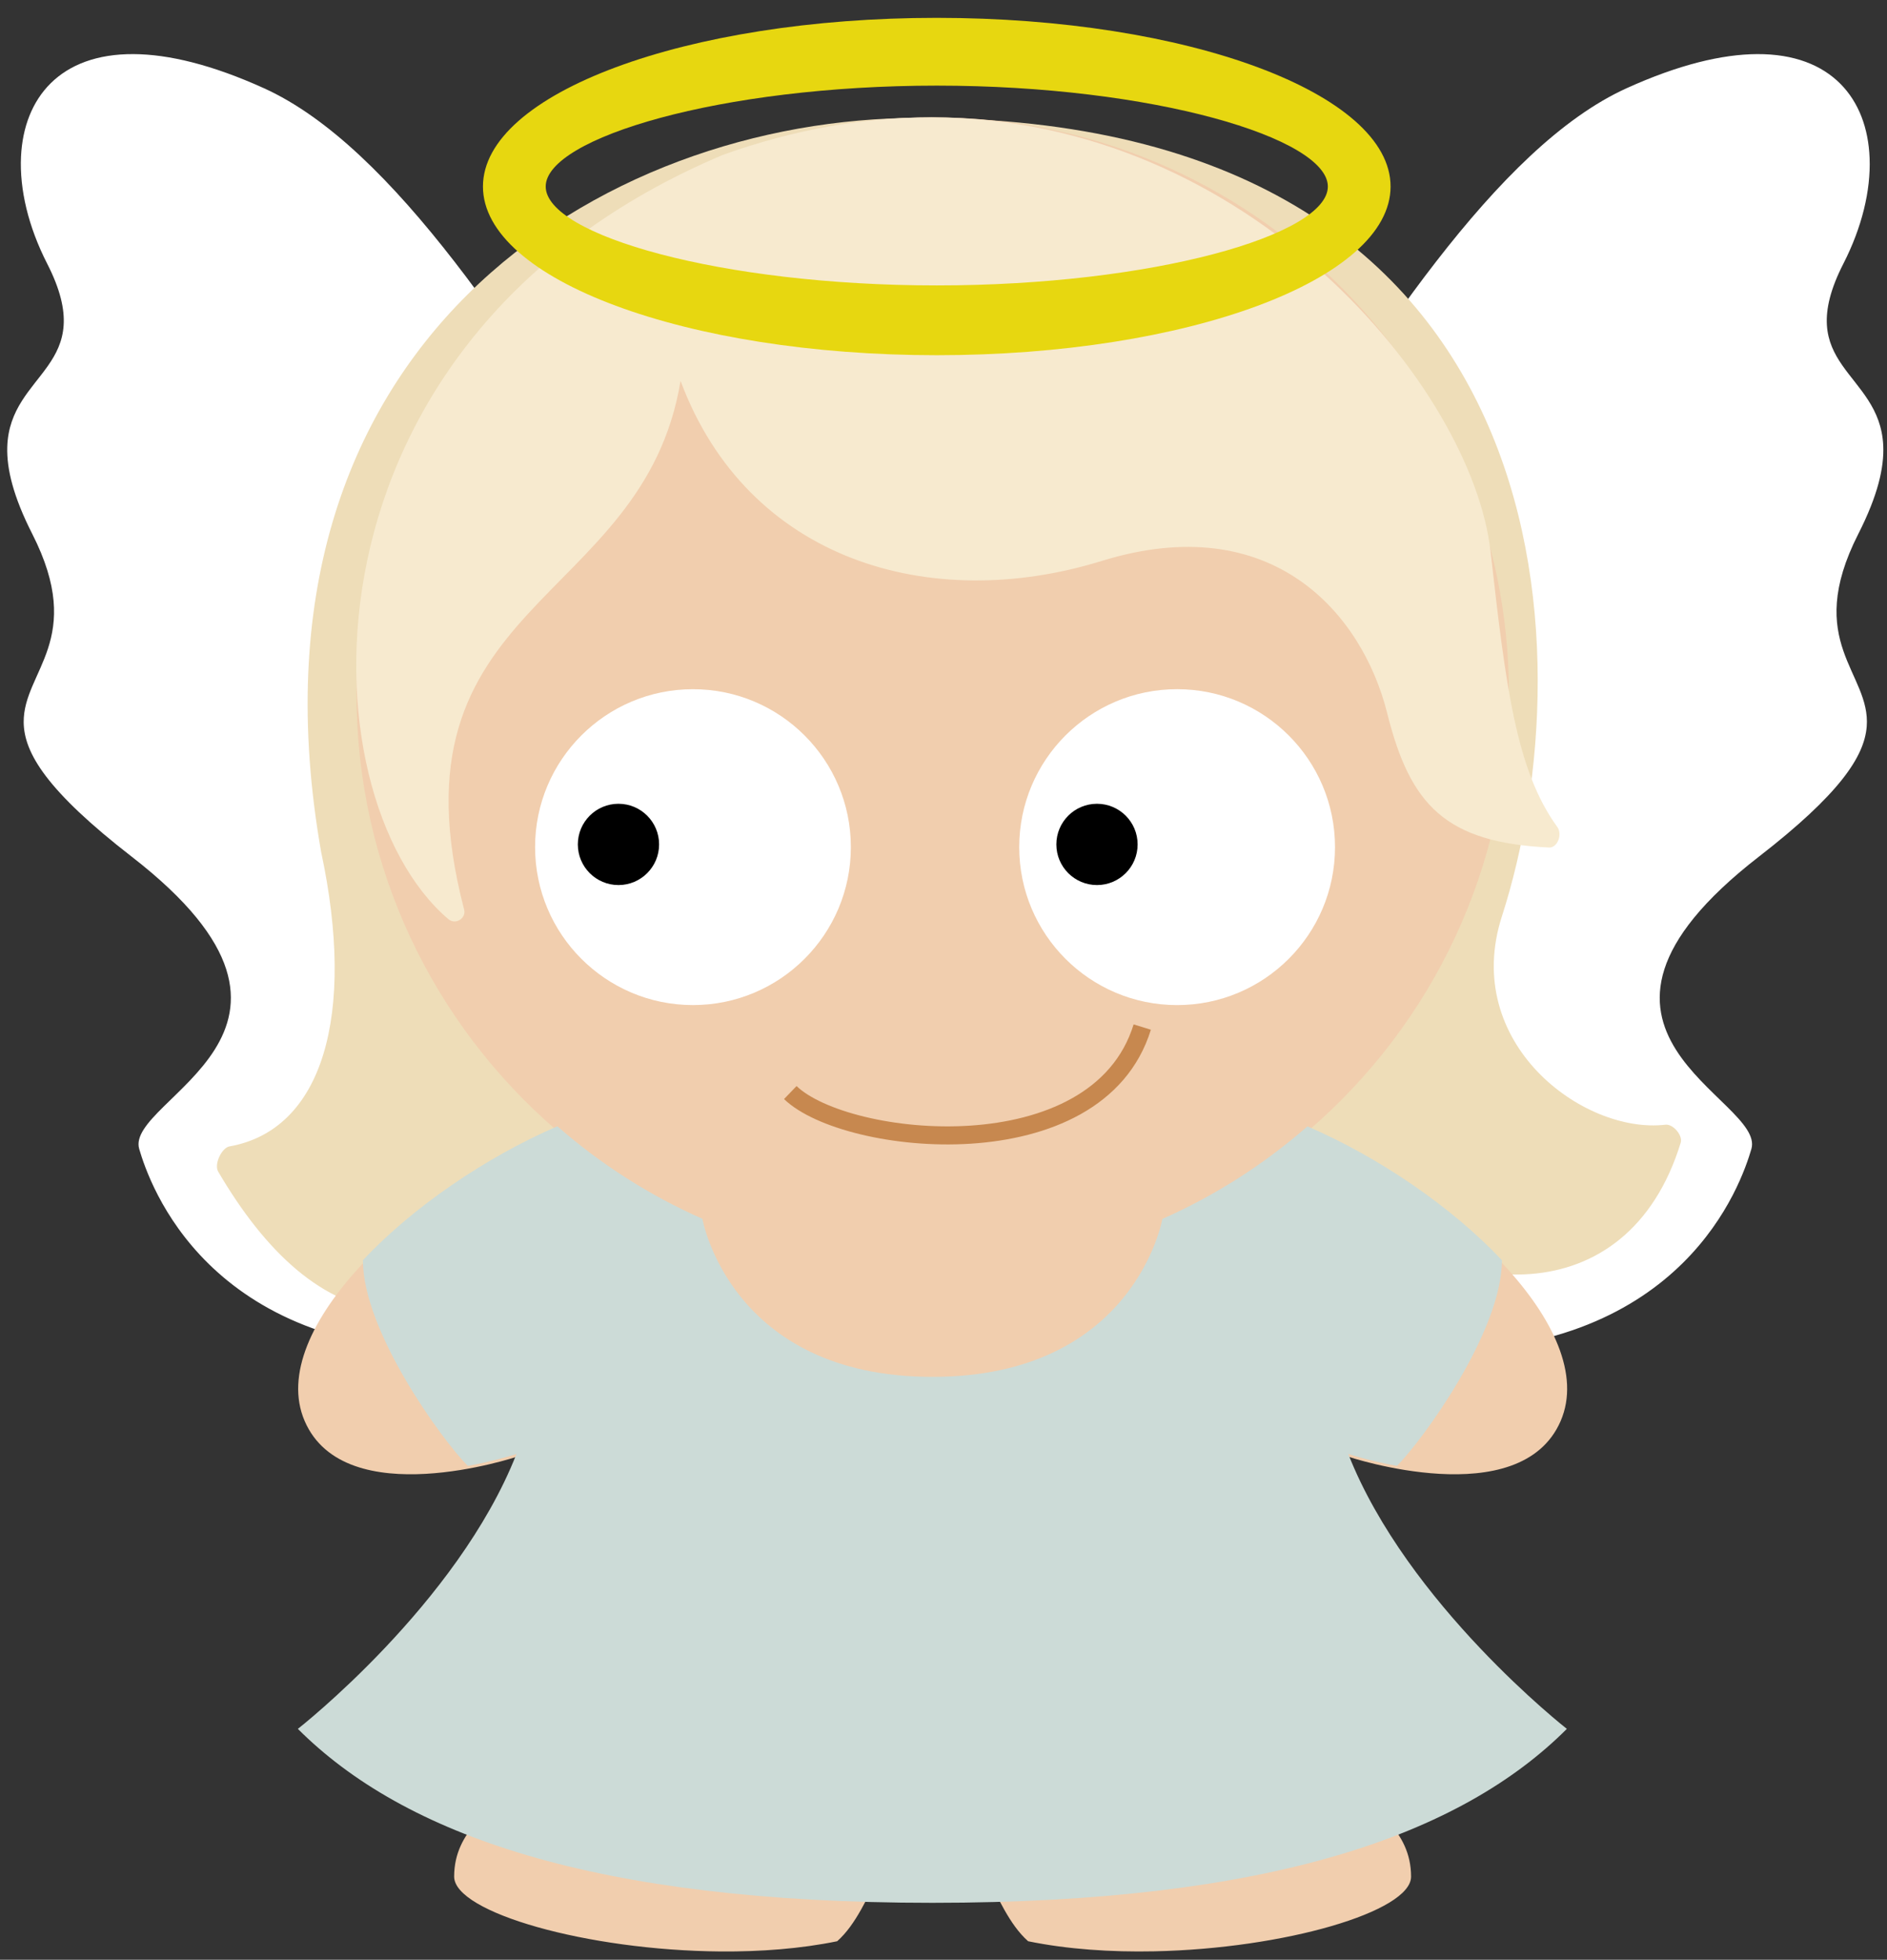 <?xml version="1.0" encoding="UTF-8" standalone="no"?>
<svg width="209px" height="217px" viewBox="0 0 209 217" version="1.1" xmlns="http://www.w3.org/2000/svg" xmlns:xlink="http://www.w3.org/1999/xlink" xmlns:sketch="http://www.bohemiancoding.com/sketch/ns">
    <rect x="0" y="0" width="209" height="217" fill="#333333" stroke="none"/>
    <!-- Generator: Sketch 3.2.1 (9977) - http://www.bohemiancoding.com/sketch -->
    <title>angel</title>
    <desc>Created with Sketch.</desc>
    <defs></defs>
    <g id="Page-1" stroke="none" stroke-width="1" fill="none" fill-rule="evenodd" sketch:type="MSPage">
        <g id="wings" sketch:type="MSLayerGroup" transform="translate(0, 5)" fill="#FFFFFF">
            <path d="M206.752,75.462 C206.485,78.784 203.743,82.933 194.801,89.864 C169.77,109.27 195.625,116.634 193.979,122.227 C192.856,126.049 186.554,144.606 158.8,144.659 C145.925,144.684 128.433,140.725 104.699,129.466 C81.295,140.57 63.96,144.573 51.136,144.659 C22.925,144.847 16.55,126.073 15.419,122.227 C13.773,116.633 39.628,109.27 14.597,89.864 C5.209,82.587 2.654,78.38 2.623,74.971 C2.572,69.293 9.536,65.842 3.573,54.119 C1.458,49.961 0.733,46.904 0.804,44.5 C1.054,36.066 11.108,35.705 5.219,24.182 C3.141,20.118 2.155,15.979 2.327,12.344 C2.637,5.834 6.662,0.944 14.795,0.99 C18.665,1.013 23.465,2.154 29.236,4.769 C58.017,17.816 84.509,92.367 104.697,92.367 C124.885,92.367 151.379,17.816 180.158,4.769 C185.94,2.148 190.747,1.009 194.62,0.99 C202.808,0.951 206.826,5.924 207.074,12.51 C207.21,16.106 206.221,20.18 204.176,24.182 C198.329,35.621 208.196,36.061 208.583,44.321 C208.697,46.751 207.991,49.856 205.822,54.12 C199.691,66.175 207.23,69.484 206.752,75.462 L206.752,75.462 Z" id="Path" sketch:type="MSShapeGroup"></path>
        </g>
        <g id="hair---back" sketch:type="MSLayerGroup" transform="translate(24, 13)" fill="#EEDDB8">
            <path d="M160.465,111.535 C161.295,111.437 162.403,112.713 162.151,113.531 C159.191,123.168 152.713,127.517 145.538,128.066 C141.233,128.396 136.677,127.357 132.477,125.273 C120.686,119.419 112.625,116.043 104.977,127 C101.153,132.479 94.818,135.633 87.985,135.965 C81.152,136.295 73.821,133.803 68.005,127.988 C56.372,116.355 47.839,117.377 35.501,126.506 C29.615,130.86 24.34,132.561 19.607,132.242 C11.72,131.709 5.342,125.562 0.167,116.734 C-0.321,115.902 0.567,114.089 1.415,113.939 C11.733,112.113 15.442,99.412 11.565,81.32 C1.696,25.09 42.657,0.056 77.741,0.056 C149.345,0.056 151.811,59.107 142.346,88.468 C137.828,102.488 151.34,112.607 160.465,111.535 L160.465,111.535 Z" id="Path" sketch:type="MSShapeGroup"></path>
        </g>
        <g id="body" sketch:type="MSLayerGroup" transform="translate(33, 12)" fill="#F1CEAE">
            <path d="M139.859,145.335 C135.398,155.669 116.359,149.304 116.359,149.304 C114.394,160.435 113.773,183.564 116.359,185.863 C118.955,188.162 123.287,190.629 123.287,195.793 C123.287,199.672 109.235,203.768 94.855,204.064 C90.062,204.164 85.232,203.841 80.875,202.949 C76.66,199.217 75.979,190.787 70.303,190.65 C64.629,190.777 63.938,199.216 59.723,202.949 C55.685,203.777 51.241,204.115 46.795,204.08 C32.054,203.967 17.301,199.766 17.301,195.793 C17.301,190.629 21.643,188.162 24.231,185.863 C26.817,183.564 26.204,160.435 24.231,149.304 C24.231,149.304 5.19,155.669 0.739,145.335 C-3.632,135.169 12.85,119.939 28.583,113.099 C15.042,101.402 6.483,84.107 6.483,64.812 C6.483,29.566 35.057,0.992 70.303,0.992 C105.551,0.992 134.125,29.566 134.125,64.812 C134.125,84.107 125.566,101.402 112.025,113.099 C127.75,119.958 144.232,135.169 139.859,145.335 L139.859,145.335 Z M72.677,216.986 L72.67,216.986 L72.67,216.992 L72.677,216.992 L72.677,216.986 L72.677,216.986 Z" id="Shape" sketch:type="MSShapeGroup"></path>
        </g>
        <g id="gown" sketch:type="MSLayerGroup" transform="translate(140.5, 167.5) rotate(-90) translate(-140.5, -167.5) translate(97, 59)" fill="#CCDBD7">
            <path d="M19.566,141.542 C7.849,129.827 0.306,108.733 0.306,71.267 C0.306,33.808 7.849,12.716 19.566,0.99 C19.566,0.99 33.373,18.668 50.004,25.203 C50.004,25.203 49.256,22.951 48.684,19.814 C51.516,16.98 63.579,8.197 71.444,8.197 L71.454,8.185 C77.395,13.771 82.893,21.867 86.29,29.732 C82.114,34.5 78.64,39.918 76.044,45.8 L76.032,45.8 C76.032,45.8 58.544,48.861 58.544,71.275 C58.544,93.683 76.032,96.742 76.032,96.742 C78.63,102.625 82.104,108.023 86.28,112.81 C82.893,120.677 77.395,128.761 71.454,134.357 L71.444,134.347 C63.579,134.347 51.516,125.554 48.684,122.72 C49.256,119.591 50.004,117.331 50.004,117.331 C33.373,123.875 19.566,141.542 19.566,141.542 L19.566,141.542 Z M38.07,216.986 L38.063,216.986 L38.063,216.992 L38.07,216.992 L38.07,216.986 L38.07,216.986 Z" id="Shape" sketch:type="MSShapeGroup"></path>
        </g>
        <g id="eyes" sketch:type="MSLayerGroup" transform="translate(103.5, 93.5) rotate(-90) translate(-103.5, -93.5) translate(85.5, 48.5)">
            <path d="M0.211,18.253 C0.211,27.907 8.043,35.739 17.701,35.739 C27.353,35.739 35.187,27.907 35.187,18.253 C35.187,8.595 27.353,0.765 17.701,0.765 C8.043,0.765 0.211,8.595 0.211,18.253 L0.211,18.253 Z M0.209,71.875 C0.209,81.529 8.041,89.363 17.699,89.363 C27.353,89.363 35.189,81.529 35.189,71.875 C35.189,62.215 27.353,54.387 17.699,54.387 C8.041,54.386 0.209,62.214 0.209,71.875 L0.209,71.875 Z" id="Shape" fill="#FFFFFF" sketch:type="MSShapeGroup"></path>
            <circle id="Oval-2" fill="#000000" sketch:type="MSShapeGroup" cx="18" cy="63" r="4.5"></circle>
            <circle id="Oval-2" fill="#000000" sketch:type="MSShapeGroup" cx="18" cy="10" r="4.5"></circle>
        </g>
        <g id="hair---front" sketch:type="MSLayerGroup" transform="translate(39, 12)" fill="#F7EACF">
            <path d="M133.48,79.564 C128.925,73.293 127.773,64.021 126.089,49.056 C124.07,31.128 99.513,0.988 64.091,0.992 C56.837,0.992 49.127,2.258 41.062,5.15 C-7.35,25.593 -5.393,76.088 10.65,89.767 C11.47,90.464 12.652,89.652 12.412,88.734 C3.426,54.347 32.234,55.291 36.377,30.175 C43.815,50.116 64.098,55.962 83.008,50.116 C101.918,44.27 111.889,55.962 114.641,66.964 C117.186,77.15 121.092,81.286 132.573,81.845 C133.492,81.89 134.084,80.398 133.48,79.564 L133.48,79.564 Z" id="Shape" sketch:type="MSShapeGroup"></path>
        </g>
        <g id="halo" sketch:type="MSLayerGroup" transform="translate(161, 20.5) rotate(-90) translate(-161, -20.5) translate(142, -88)" fill="#E7D710">
            <path d="M37.523,51.255 C37.525,23.495 29.164,0.991 18.847,0.991 C8.534,0.991 0.171,23.495 0.169,51.255 C0.169,79.013 8.532,101.517 18.845,101.517 C29.162,101.517 37.523,79.013 37.523,51.255 L37.523,51.255 Z M7.896,51.255 C7.896,27.333 13.48,7.941 18.847,7.941 C24.218,7.941 30.019,27.334 30.019,51.255 C30.019,75.176 24.216,94.569 18.845,94.569 C13.479,94.57 7.896,75.177 7.896,51.255 L7.896,51.255 Z M18.85,216.992 L18.843,216.992 L18.843,216.986 L18.85,216.986 L18.85,216.992 L18.85,216.992 Z" id="Shape" sketch:type="MSShapeGroup"></path>
        </g>
        <path d="M126.513,113.724 C121.531,129.859 93.725,126.945 87.531,120.976" id="Path-14" stroke="#C7884F" stroke-width="2" sketch:type="MSShapeGroup"></path>
    </g>
</svg>